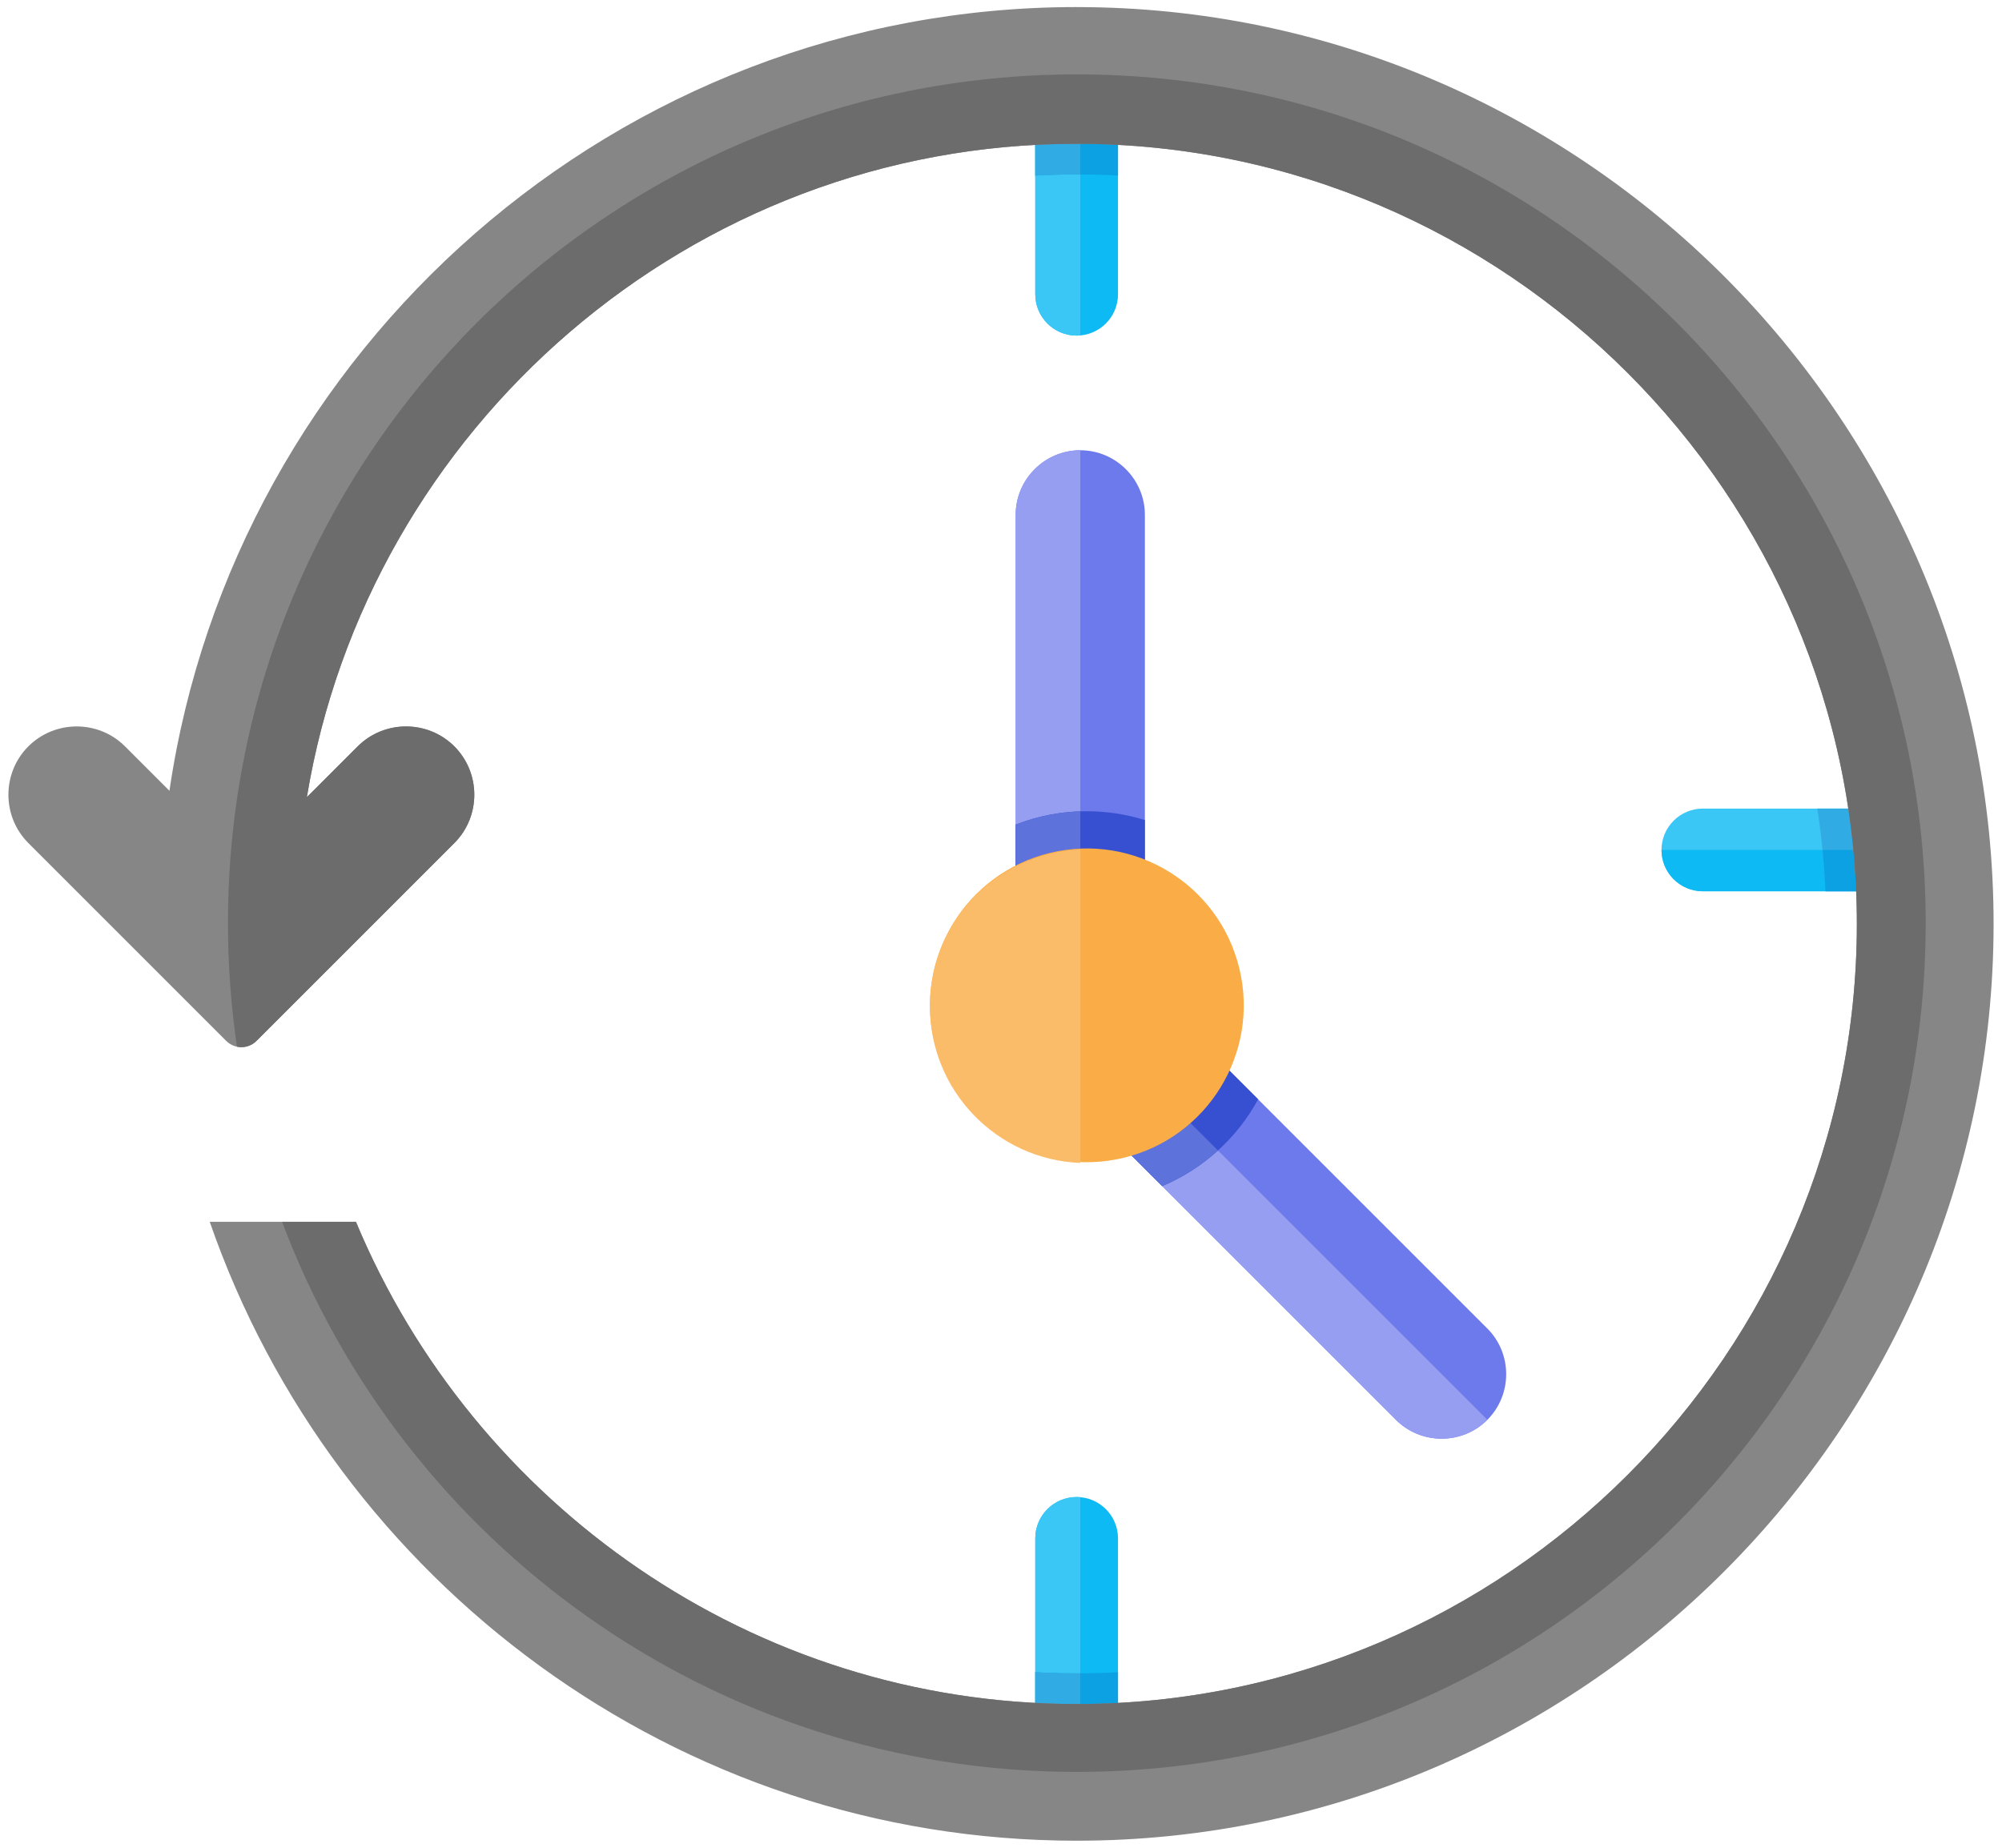 <svg width="104" height="96" viewBox="0 0 104 96" fill="none" xmlns="http://www.w3.org/2000/svg">
<path fill-rule="evenodd" clip-rule="evenodd" d="M98.296 42.01C99.483 42.01 100.444 42.972 100.444 44.158C100.444 45.345 99.483 46.307 98.296 46.307H88.46C87.273 46.307 86.311 45.345 86.311 44.158C86.311 42.972 87.273 42.01 88.46 42.01H98.296Z" fill="#3BC7F5"/>
<path fill-rule="evenodd" clip-rule="evenodd" d="M100.445 44.158C100.445 45.345 99.483 46.307 98.296 46.307H88.46C87.274 46.307 86.312 45.345 86.312 44.158H100.445Z" fill="#0DBAF3"/>
<path fill-rule="evenodd" clip-rule="evenodd" d="M53.781 79.926C53.781 78.74 54.743 77.778 55.929 77.778C57.116 77.778 58.078 78.74 58.078 79.926V91.252C58.078 92.439 57.116 93.4 55.929 93.4C54.743 93.4 53.781 92.439 53.781 91.252V79.926ZM53.781 4.305C53.781 3.118 54.743 2.156 55.929 2.156C57.116 2.156 58.078 3.118 58.078 4.305V15.288C58.078 16.474 57.116 17.436 55.929 17.436C54.743 17.436 53.781 16.474 53.781 15.288V4.305Z" fill="#0DBAF3"/>
<path fill-rule="evenodd" clip-rule="evenodd" d="M53.781 79.926C53.781 78.74 54.743 77.778 55.929 77.778C55.993 77.778 56.057 77.781 56.119 77.786V93.392C56.057 93.397 55.993 93.4 55.929 93.4C54.743 93.4 53.781 92.439 53.781 91.252V79.926ZM53.781 4.305C53.781 3.118 54.743 2.156 55.929 2.156C55.993 2.156 56.057 2.159 56.119 2.165V17.428C56.057 17.433 55.993 17.436 55.929 17.436C54.743 17.436 53.781 16.474 53.781 15.288V4.304V4.305Z" fill="#3BC7F5"/>
<path fill-rule="evenodd" clip-rule="evenodd" d="M98.296 42.01C99.483 42.01 100.444 42.972 100.444 44.158C100.444 45.345 99.483 46.307 98.296 46.307H94.829C94.767 44.868 94.626 43.433 94.404 42.01H98.296Z" fill="#30ABE4"/>
<path fill-rule="evenodd" clip-rule="evenodd" d="M100.445 44.158C100.445 45.345 99.483 46.307 98.296 46.307H94.829C94.799 45.589 94.748 44.873 94.678 44.158H100.445Z" fill="#0BA1E2"/>
<path fill-rule="evenodd" clip-rule="evenodd" d="M58.078 86.879V91.252C58.078 92.438 57.116 93.4 55.929 93.4C54.743 93.4 53.781 92.438 53.781 91.252V86.88C54.493 86.919 55.21 86.94 55.929 86.94C56.649 86.94 57.366 86.918 58.078 86.879ZM53.781 4.304C53.781 3.373 54.373 2.581 55.201 2.283C55.447 2.279 55.692 2.273 55.939 2.273C56.179 2.273 56.418 2.279 56.657 2.282C57.485 2.581 58.078 3.373 58.078 4.305V9.122C57.366 9.083 56.65 9.061 55.929 9.061C55.209 9.061 54.493 9.083 53.781 9.123V4.305L53.781 4.304Z" fill="#0BA1E2"/>
<path fill-rule="evenodd" clip-rule="evenodd" d="M56.119 86.937V93.392C56.057 93.397 55.993 93.4 55.929 93.4C54.743 93.4 53.781 92.438 53.781 91.252V86.88C54.496 86.919 55.213 86.939 55.929 86.94C55.993 86.94 56.056 86.938 56.119 86.937ZM53.781 4.304C53.781 3.373 54.373 2.581 55.201 2.283C55.447 2.279 55.692 2.273 55.939 2.273C55.999 2.273 56.059 2.275 56.119 2.276V9.063C56.056 9.063 55.993 9.061 55.929 9.061C55.209 9.061 54.493 9.083 53.781 9.122V4.304Z" fill="#30ABE4"/>
<path fill-rule="evenodd" clip-rule="evenodd" d="M55.929 0.368C82.127 0.368 103.563 21.803 103.563 48.001C103.563 74.199 82.128 95.634 55.929 95.634C35.143 95.634 17.358 82.139 10.896 63.48H18.49C24.603 78.15 39.112 88.531 55.929 88.531C78.221 88.531 96.46 70.293 96.46 48.001C96.46 25.709 78.221 7.47 55.929 7.47C35.877 7.47 19.109 22.228 15.941 41.418L18.581 38.778C19.962 37.397 22.222 37.397 23.603 38.778C24.984 40.159 24.984 42.419 23.603 43.8L13.323 54.081C13.114 54.288 12.832 54.405 12.538 54.405C12.244 54.405 11.962 54.288 11.753 54.081L1.473 43.8C0.092 42.419 0.092 40.159 1.473 38.778C2.854 37.397 5.114 37.397 6.495 38.778L8.802 41.085C12.178 18.133 32.078 0.367 55.929 0.367L55.929 0.368Z" fill="#868686"/>
<path fill-rule="evenodd" clip-rule="evenodd" d="M14.653 63.48H18.491C24.603 78.15 39.112 88.532 55.929 88.532C78.221 88.532 96.46 70.293 96.46 48.001C96.46 25.71 78.221 7.471 55.929 7.471C35.878 7.471 19.11 22.229 15.941 41.419L18.581 38.779C19.962 37.397 22.223 37.397 23.604 38.779C24.985 40.16 24.985 42.42 23.604 43.801L13.323 54.081C13.192 54.212 13.031 54.308 12.854 54.36C12.677 54.413 12.49 54.42 12.309 54.382C11.998 52.256 11.842 50.11 11.842 47.962C11.842 23.608 31.585 3.865 55.939 3.865C80.293 3.865 100.036 23.608 100.036 47.962C100.036 72.316 80.293 92.059 55.939 92.059C37.047 92.059 20.933 80.177 14.653 63.48Z" fill="#6C6C6C"/>
<path fill-rule="evenodd" clip-rule="evenodd" d="M59.475 51.233V26.749C59.475 24.903 57.965 23.393 56.119 23.393C54.273 23.393 52.763 24.903 52.763 26.749V54.013L64.155 65.405L69.849 71.099L72.518 73.768C73.823 75.073 75.959 75.073 77.264 73.768C78.57 72.463 78.57 70.327 77.264 69.022L74.595 66.353L59.475 51.233V51.233Z" fill="#6D7AEB"/>
<path fill-rule="evenodd" clip-rule="evenodd" d="M52.763 49.266V54.012L64.155 65.404L69.849 71.098L72.518 73.767C73.823 75.072 75.959 75.072 77.264 73.767L52.763 49.266Z" fill="#959EF1"/>
<path fill-rule="evenodd" clip-rule="evenodd" d="M56.119 23.393C54.273 23.393 52.763 24.903 52.763 26.749V54.013L56.119 57.369V23.393Z" fill="#959EF1"/>
<path fill-rule="evenodd" clip-rule="evenodd" d="M59.475 51.231V42.606C58.497 42.302 57.479 42.148 56.455 42.148C55.191 42.147 53.939 42.382 52.763 42.842V54.011L60.375 61.623C62.499 60.729 64.256 59.139 65.359 57.115L59.475 51.231L59.475 51.231Z" fill="#3750D1"/>
<path fill-rule="evenodd" clip-rule="evenodd" d="M56.119 42.154C54.969 42.191 53.834 42.424 52.763 42.843V50.195H56.119V42.154Z" fill="#5D72DA"/>
<path fill-rule="evenodd" clip-rule="evenodd" d="M52.763 49.266V54.012L60.375 61.624C61.438 61.176 62.418 60.551 63.271 59.774L52.763 49.266Z" fill="#5D72DA"/>
<path d="M58.376 60.153C62.751 59.096 65.439 54.692 64.382 50.318C63.325 45.943 58.921 43.254 54.547 44.312C50.172 45.369 47.483 49.773 48.541 54.147C49.598 58.522 54.002 61.211 58.376 60.153Z" fill="#FAAD47"/>
<path fill-rule="evenodd" clip-rule="evenodd" d="M56.119 60.421C51.774 60.245 48.306 56.668 48.306 52.28C48.306 47.892 51.774 44.315 56.119 44.139V60.421Z" fill="#FBBC6A"/>
</svg>
